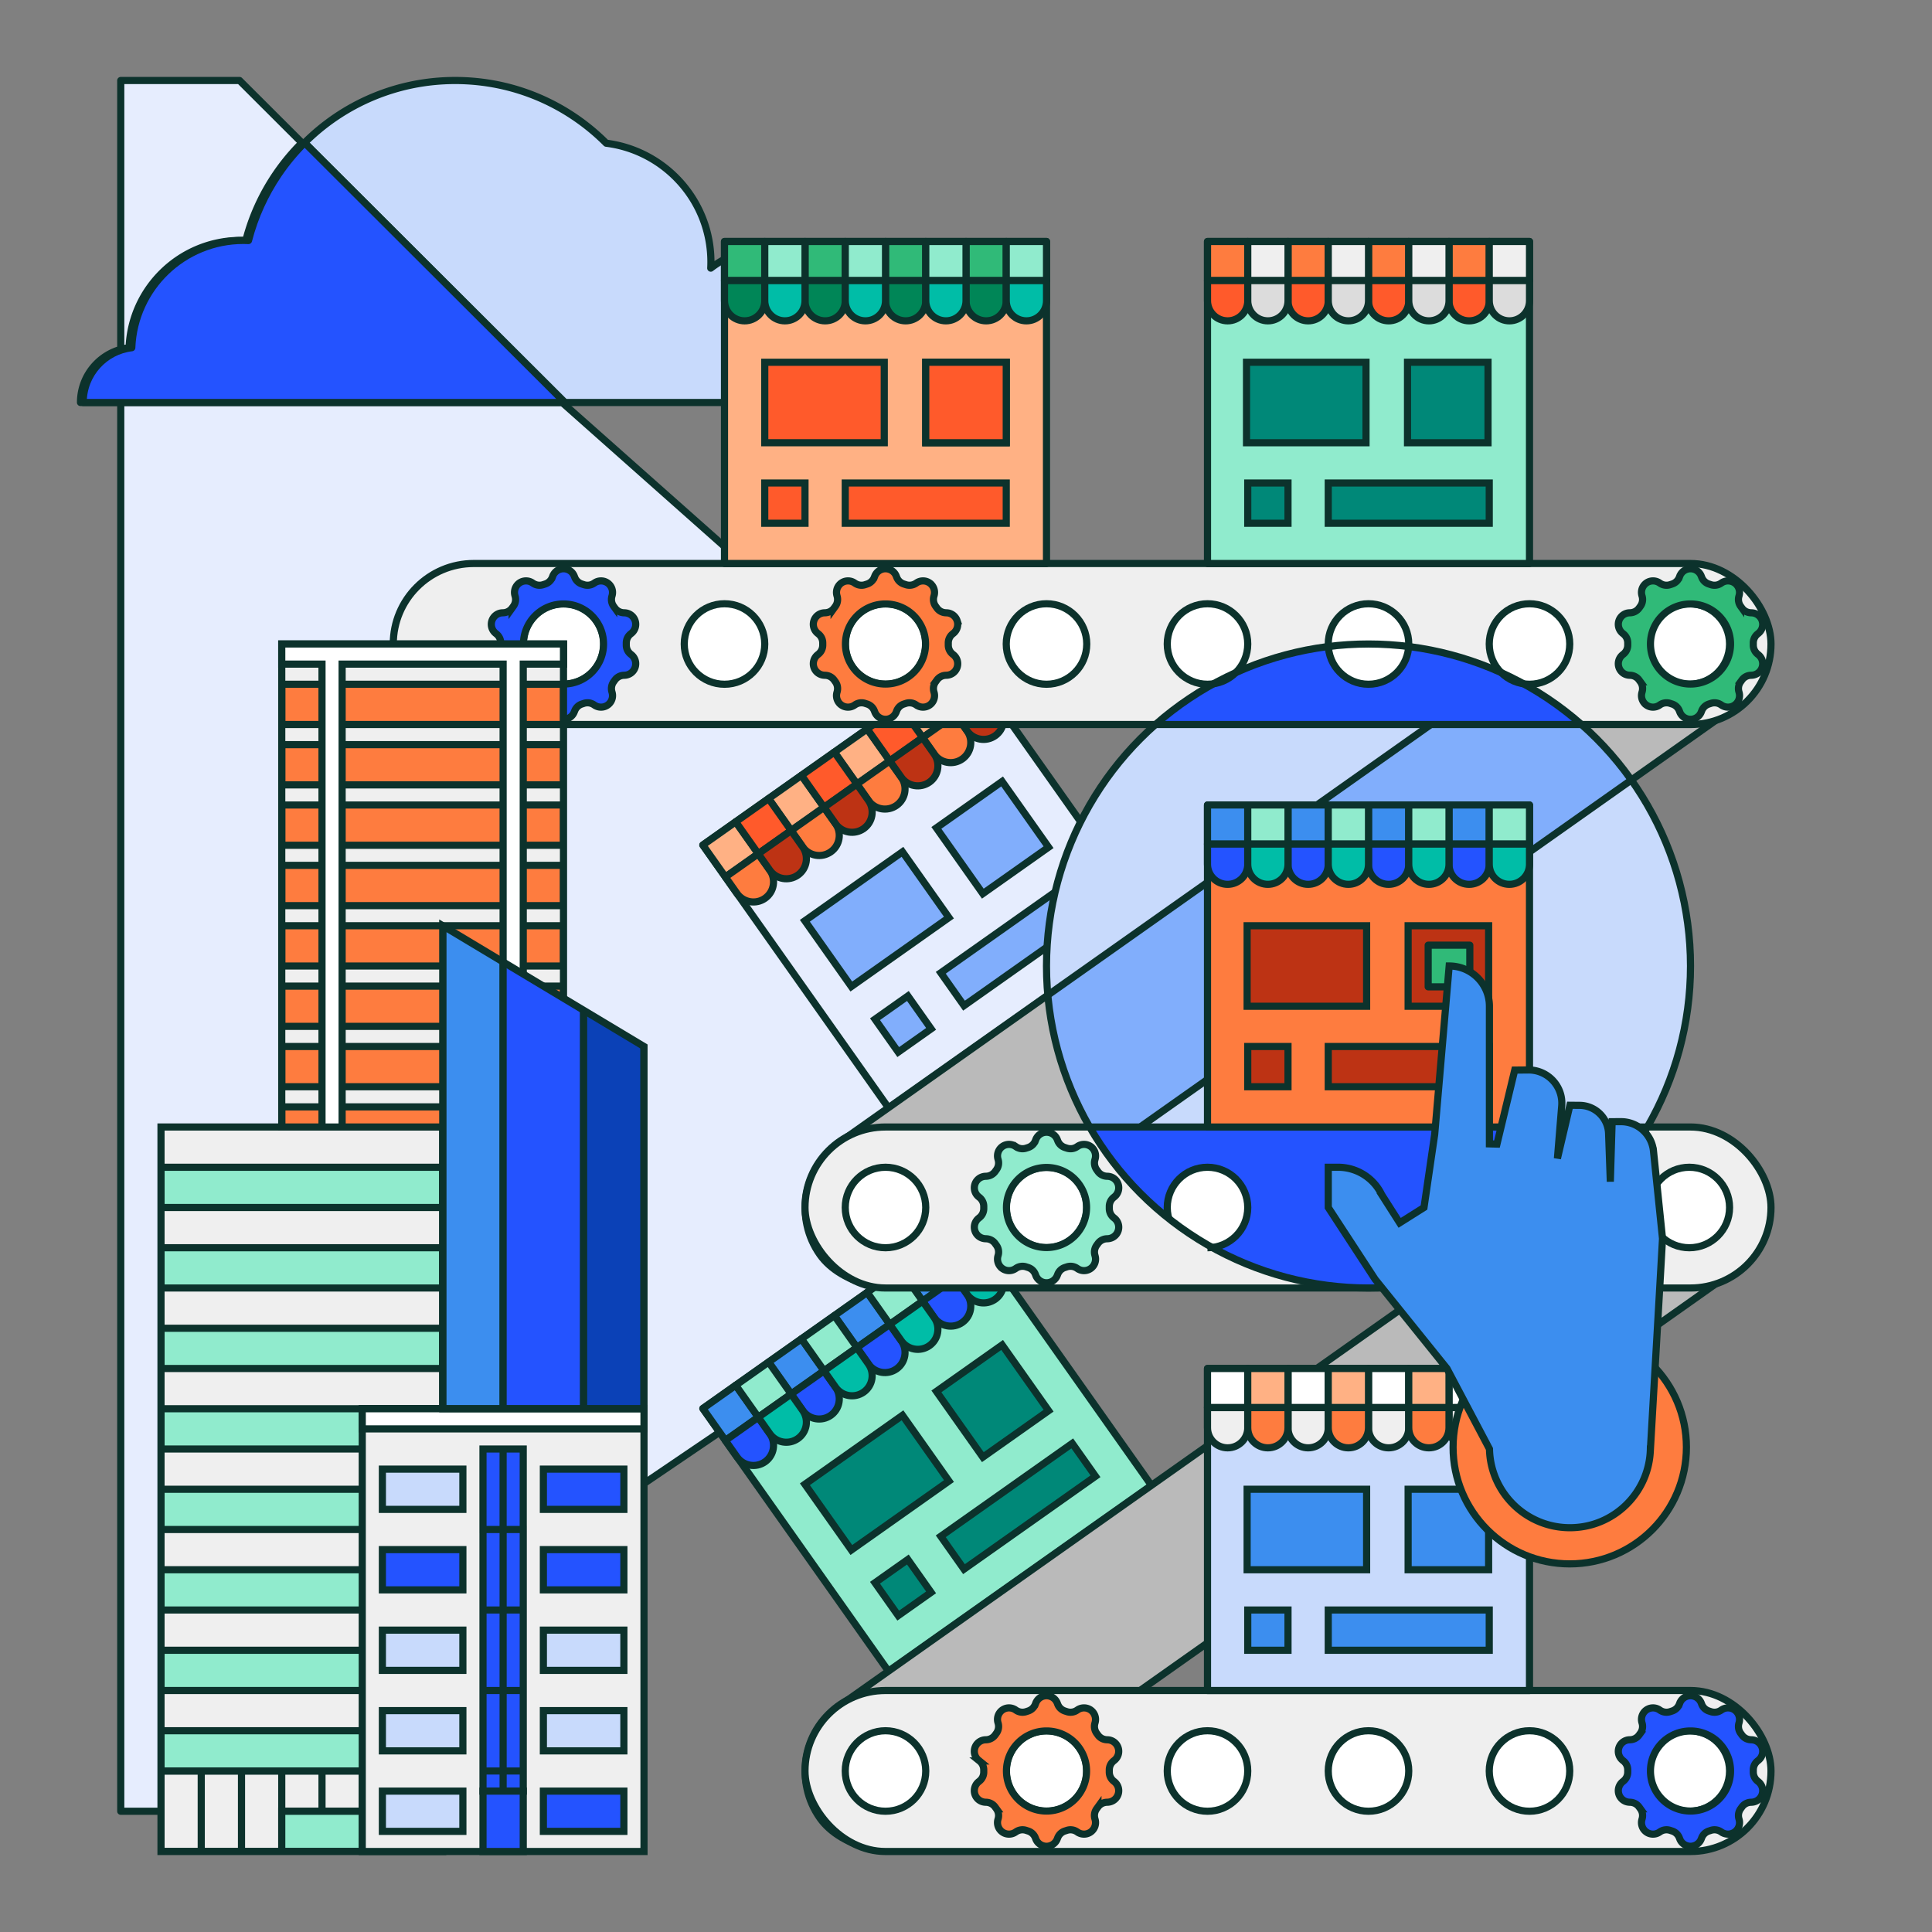 <svg xmlns="http://www.w3.org/2000/svg" viewBox="0 0 1080 1080"><rect x="0" y="0" width="1080" height="1080" fill="#808080" stroke="none"/><defs><clipPath id="clippath"><circle cx="765" cy="540" r="180" class="cls-2"/></clipPath><clipPath id="clippath-1"><path d="M90 630h157.5v405H90z" class="cls-18"/></clipPath><clipPath id="clippath-2"><path d="M157.5 360H315v270H157.5z" class="cls-18"/></clipPath><clipPath id="clippath-3"><path d="m360 585-112.5-67.5v270H360z" class="cls-18"/></clipPath><style>.cls-2{fill:#c8dafc}.cls-10,.cls-11,.cls-12,.cls-13,.cls-14,.cls-15,.cls-17,.cls-18,.cls-2,.cls-21,.cls-22,.cls-23,.cls-26,.cls-27,.cls-28,.cls-29,.cls-30,.cls-31,.cls-32,.cls-34,.cls-35,.cls-36,.cls-5,.cls-6,.cls-7,.cls-8,.cls-9{stroke:#0c322c;stroke-width:4px}.cls-10,.cls-11,.cls-12,.cls-13,.cls-26,.cls-29,.cls-30,.cls-34,.cls-35,.cls-36,.cls-5,.cls-6,.cls-8,.cls-9{stroke-linejoin:round}.cls-31,.cls-5{fill:#2453ff}.cls-14,.cls-15,.cls-17,.cls-18,.cls-2,.cls-21,.cls-22,.cls-23,.cls-27,.cls-28,.cls-31,.cls-32,.cls-7{stroke-miterlimit:10}.cls-6{stroke-linecap:round}.cls-18,.cls-30,.cls-38{fill:#efefef}.cls-17,.cls-35,.cls-6{fill:#90ebcd}.cls-7{fill:#bababa}.cls-8{fill:#30ba78}.cls-9{fill:#ffb184}.cls-10,.cls-14{fill:#fe7c3f}.cls-11,.cls-22{fill:#ff5a2b}.cls-12{fill:#008657}.cls-13{fill:#00bda7}.cls-15,.cls-36{fill:#bd3314}.cls-21,.cls-29{fill:#3c8eef}.cls-23,.cls-34{fill:#fff}.cls-26{fill:#dcdcdc}.cls-27{fill:#81aefc}.cls-28{fill:none}.cls-32{fill:#008878}</style></defs><g id="BG"><path d="m133.91 45 34.87 34.8a120 120 0 0 0-14.66 17.69c-7.54 11.13-13.26 23.59-16.71 36.97-.93-.04-1.87-.07-2.81-.07-33.67 0-61.11 26.63-62.43 59.98C56.87 196.2 45 209.2 45 225h269.25L720 585 90.01 1012.5H67.5V45z" style="stroke:#0c322c;stroke-width:4px;stroke-linejoin:round;fill:#e6edfe"/><path d="M428.32 404h180v180h-180z" style="stroke:#0c322c;stroke-width:4px;stroke-linejoin:round;stroke-linecap:round;fill:#e6edfe" transform="rotate(-35.24 518.257 493.974)"/><path d="m612.399 510.234-73.507 51.93-12.983-18.377 73.507-51.93zM520.497 575.132l-18.376 12.983-12.983-18.377 18.377-12.983z" class="cls-27"/><path d="m503.147 394.482 18.377-12.983 12.607 17.846-18.376 12.982z" class="cls-9"/><path d="m521.53 381.505 18.376-12.983 12.608 17.846-18.377 12.983z" class="cls-11"/><path d="m534.13 399.39-18.38 12.98 6.49 9.19c3.58 5.07 10.6 6.28 15.68 2.7 5.07-3.58 6.28-10.6 2.7-15.68z" class="cls-10"/><path d="m552.51 386.41-18.38 12.98 6.49 9.19c3.58 5.07 10.6 6.28 15.68 2.7 5.07-3.58 6.28-10.6 2.7-15.68z" class="cls-36"/><path d="m466.407 420.457 18.376-12.982 12.608 17.846-18.377 12.982z" class="cls-9"/><path d="m484.77 407.476 18.377-12.982 12.608 17.846-18.377 12.982z" class="cls-11"/><path d="M497.38 425.35 479 438.33l6.49 9.19c3.58 5.07 10.6 6.28 15.68 2.7 5.07-3.58 6.28-10.6 2.7-15.68z" class="cls-10"/><path d="m515.75 412.37-18.38 12.98 6.49 9.19c3.58 5.07 10.6 6.28 15.68 2.7 5.07-3.58 6.28-10.6 2.7-15.68z" class="cls-36"/><path d="m429.642 446.42 18.377-12.982 12.607 17.846-18.376 12.982z" class="cls-9"/><path d="m448.024 433.434 18.377-12.983 12.608 17.846-18.377 12.983z" class="cls-11"/><path d="m460.62 451.31-18.38 12.98 6.49 9.19c3.58 5.07 10.6 6.28 15.68 2.7 5.07-3.58 6.28-10.6 2.7-15.68z" class="cls-10"/><path d="m479 438.33-18.38 12.98 6.49 9.19c3.58 5.07 10.6 6.28 15.68 2.7 5.07-3.58 6.28-10.6 2.7-15.68z" class="cls-36"/><path d="m392.896 472.378 18.377-12.983 12.607 17.846-18.377 12.983z" class="cls-9"/><path d="m411.27 459.397 18.377-12.982 12.607 17.845-18.377 12.983z" class="cls-11"/><path d="m423.87 477.28-18.38 12.98 6.49 9.19c3.58 5.07 10.6 6.28 15.68 2.7 5.07-3.58 6.28-10.6 2.7-15.68z" class="cls-10"/><path d="m442.24 464.3-18.38 12.98 6.49 9.19c3.58 5.07 10.6 6.28 15.68 2.7 5.07-3.58 6.28-10.6 2.7-15.68z" class="cls-36"/><path d="m449.931 514.724 54.559-38.544 25.965 36.753-54.558 38.544zM523.437 462.802l36.753-25.965 25.965 36.753-36.753 25.965z" class="cls-27"/><path d="m392.902 787.366 147.014-103.86 103.86 147.013-147.014 103.86z" class="cls-6"/><path d="m612.383 825.24-73.507 51.93-12.983-18.376 73.507-51.93zM520.481 890.148l-18.376 12.983-12.983-18.377 18.377-12.982z" class="cls-32"/><path d="m503.163 709.475 18.377-12.982 12.607 17.846-18.376 12.982z" class="cls-29"/><path d="m521.545 696.489 18.377-12.983 12.607 17.846-18.376 12.983z" class="cls-35"/><path d="m534.13 714.39-18.38 12.98 6.49 9.19c3.58 5.07 10.6 6.28 15.68 2.7 5.07-3.58 6.28-10.6 2.7-15.68z" class="cls-5"/><path d="m552.51 701.41-18.38 12.98 6.49 9.19c3.58 5.07 10.6 6.28 15.68 2.7 5.07-3.58 6.28-10.6 2.7-15.68z" class="cls-13"/><path d="m466.423 735.441 18.376-12.982 12.608 17.845-18.377 12.983z" class="cls-29"/><path d="m484.787 722.47 18.376-12.982 12.608 17.846-18.377 12.982z" class="cls-35"/><path d="M497.38 740.35 479 753.33l6.49 9.19c3.58 5.07 10.6 6.28 15.68 2.7 5.07-3.58 6.28-10.6 2.7-15.68z" class="cls-5"/><path d="m515.75 727.37-18.38 12.98 6.49 9.19c3.58 5.07 10.6 6.28 15.68 2.7 5.07-3.58 6.28-10.6 2.7-15.68z" class="cls-13"/><path d="m429.658 761.404 18.377-12.982 12.607 17.846-18.376 12.982z" class="cls-29"/><path d="m448.04 748.428 18.377-12.983 12.607 17.846-18.376 12.983z" class="cls-35"/><path d="m460.62 766.31-18.38 12.98 6.49 9.19c3.58 5.07 10.6 6.28 15.68 2.7 5.07-3.58 6.28-10.6 2.7-15.68z" class="cls-5"/><path d="m479 753.33-18.38 12.98 6.49 9.19c3.58 5.07 10.6 6.28 15.68 2.7 5.07-3.58 6.28-10.6 2.7-15.68z" class="cls-13"/><path d="m392.912 787.362 18.376-12.983 12.608 17.846-18.377 12.983z" class="cls-29"/><path d="m411.286 774.391 18.377-12.983 12.607 17.846-18.377 12.983z" class="cls-35"/><path d="m423.87 792.28-18.38 12.98 6.49 9.19c3.58 5.07 10.6 6.28 15.68 2.7 5.07-3.58 6.28-10.6 2.7-15.68z" class="cls-5"/><path d="m442.24 779.3-18.38 12.98 6.49 9.19c3.58 5.07 10.6 6.28 15.68 2.7 5.07-3.58 6.28-10.6 2.7-15.68z" class="cls-13"/><path d="m449.947 829.707 54.559-38.543 25.965 36.753-54.559 38.544zM523.453 777.796l36.753-25.965 25.965 36.753-36.753 25.965z" class="cls-32"/><rect width="636.74" height="90" x="399.99" y="787.7" class="cls-7" rx="45" ry="45" transform="rotate(-35.24 718.266 832.644)"/><rect width="636.74" height="90" x="399.99" y="472.73" class="cls-7" rx="45" ry="45" transform="rotate(-35.24 718.279 517.693)"/><circle cx="646.49" cy="568.49" r="22.5" class="cls-23"/><circle cx="720" cy="516.57" r="22.5" class="cls-23"/><circle cx="793.51" cy="464.64" r="22.5" class="cls-23"/><rect width="770.16" height="90" x="219.84" y="315" class="cls-18" rx="45" ry="45"/><circle cx="944.34" cy="360" r="22.5" class="cls-23"/><circle cx="315" cy="360" r="22.5" class="cls-23"/><circle cx="405" cy="360" r="22.5" class="cls-23"/><circle cx="495" cy="360" r="22.5" class="cls-23"/><circle cx="585" cy="360" r="22.5" class="cls-23"/><circle cx="675" cy="360" r="22.5" class="cls-23"/><circle cx="765" cy="360" r="22.5" class="cls-23"/><circle cx="855" cy="360" r="22.5" class="cls-23"/><rect width="540" height="90" x="450" y="630" class="cls-18" rx="45" ry="45"/><circle cx="944.34" cy="675" r="22.5" class="cls-23"/><circle cx="495" cy="675" r="22.5" class="cls-23"/><circle cx="585" cy="675" r="22.5" class="cls-23"/><path d="M675 697.5c12.43 0 22.5-10.07 22.5-22.5s-10.07-22.5-22.5-22.5-22.5 10.07-22.5 22.5" class="cls-23"/><circle cx="765" cy="675" r="22.5" class="cls-23"/><circle cx="855" cy="675" r="22.5" class="cls-23"/><rect width="540" height="90" x="450" y="945" class="cls-18" rx="45" ry="45"/><circle cx="944.34" cy="990" r="22.5" class="cls-23"/><circle cx="495" cy="990" r="22.5" class="cls-23"/><circle cx="585" cy="990" r="22.5" class="cls-23"/><circle cx="675" cy="990" r="22.5" class="cls-23"/><circle cx="765" cy="990" r="22.5" class="cls-23"/><circle cx="855" cy="990" r="22.5" class="cls-23"/><circle cx="765" cy="540" r="180" style="fill:#c8dafc"/><g style="clip-path:url(#clippath)"><rect width="636.74" height="90" x="399.99" y="472.73" class="cls-27" rx="45" ry="45" transform="rotate(-35.24 718.279 517.693)"/><rect width="770.16" height="90" x="219.84" y="315" class="cls-31" rx="45" ry="45"/><circle cx="944.34" cy="360" r="22.5" class="cls-23"/><circle cx="315" cy="360" r="22.5" class="cls-23"/><circle cx="405" cy="360" r="22.5" class="cls-23"/><circle cx="495" cy="360" r="22.5" class="cls-23"/><circle cx="585" cy="360" r="22.5" class="cls-23"/><circle cx="675" cy="360" r="22.5" class="cls-23"/><circle cx="765" cy="360" r="22.5" class="cls-23"/><circle cx="855" cy="360" r="22.5" class="cls-23"/><rect width="540" height="90" x="450" y="630" class="cls-31" rx="45" ry="45"/><circle cx="944.34" cy="675" r="22.5" class="cls-23"/><circle cx="495" cy="675" r="22.5" class="cls-23"/><circle cx="585" cy="675" r="22.5" class="cls-23"/><circle cx="675" cy="675" r="22.5" class="cls-23"/><circle cx="855" cy="675" r="22.5" class="cls-23"/></g><circle cx="765" cy="540" r="180" class="cls-28"/><path d="m352.98 366.03-.49-.4a6.43 6.43 0 0 1-2.39-5v-1.23c0-1.94.88-3.78 2.39-5l.49-.4c2.07-1.68 2.9-4.46 2.07-6.99a6.435 6.435 0 0 0-5.79-4.44l-.64-.03a6.43 6.43 0 0 1-4.87-2.64l-.72-1a6.46 6.46 0 0 1-1.01-5.45l.17-.61c.69-2.57-.28-5.31-2.43-6.88a6.435 6.435 0 0 0-7.29-.19l-.53.35a6.44 6.44 0 0 1-5.5.73l-1.17-.38c-1.85-.6-3.33-2-4.02-3.82l-.23-.59c-.95-2.49-3.34-4.13-6.01-4.13s-5.06 1.64-6.01 4.13l-.23.59a6.45 6.45 0 0 1-4.02 3.82l-1.17.38c-1.85.6-3.87.33-5.5-.73l-.53-.35a6.434 6.434 0 0 0-9.72 7.07l.17.61c.5 1.88.13 3.88-1.01 5.45l-.72 1a6.43 6.43 0 0 1-4.87 2.64l-.64.03a6.436 6.436 0 0 0-3.72 11.43l.49.4a6.43 6.43 0 0 1 2.39 5v1.23c0 1.94-.88 3.78-2.39 5l-.49.4c-2.07 1.68-2.9 4.46-2.07 6.99.82 2.54 3.13 4.3 5.79 4.44l.64.03c1.94.1 3.73 1.07 4.87 2.64l.72 1a6.46 6.46 0 0 1 1.01 5.45l-.17.61c-.69 2.57.28 5.31 2.43 6.88a6.435 6.435 0 0 0 7.29.19l.53-.35a6.44 6.44 0 0 1 5.5-.73l1.17.38c1.85.6 3.33 2 4.02 3.82l.23.59c.95 2.49 3.34 4.13 6.01 4.13s5.06-1.64 6.01-4.13l.23-.59c.7-1.81 2.17-3.22 4.02-3.82l1.17-.38c1.85-.6 3.87-.33 5.5.73l.53.35a6.436 6.436 0 0 0 9.72-7.07l-.17-.61c-.5-1.88-.13-3.88 1.01-5.45l.72-1a6.43 6.43 0 0 1 4.87-2.64l.64-.03a6.436 6.436 0 0 0 3.72-11.43ZM315 382.38c-12.36 0-22.38-10.02-22.38-22.38s10.02-22.38 22.38-22.38 22.38 10.02 22.38 22.38-10.02 22.38-22.38 22.38Z" class="cls-31"/><path d="M90 630h157.5v405H90z" class="cls-38"/><g style="clip-path:url(#clippath-1)"><path d="M90 697.5h157.5V720H90zM90 652.5h157.5V675H90zM90 787.5h157.5V810H90zM90 742.5h157.5V765H90zM90 877.5h157.5V900H90zM90 832.5h157.5V855H90zM90 967.5h157.5V990H90zM90 922.5h157.5V945H90z" class="cls-17"/><path d="M90 990h22.5v45H90zM112.5 990H135v45h-22.5zM135 990h22.5v45H135zM157.5 990H180v22.5h-22.5zM180 990h22.5v22.5H180zM202.5 990H225v45h-22.5zM225 990h22.5v45H225z" class="cls-28"/><path d="M157.5 1012.5h45v22.5h-45z" class="cls-17"/></g><path d="M90 630h157.5v405H90z" class="cls-28"/><path d="M202.5 787.5H360V1035H202.5z" class="cls-18"/><path d="M281.25 990v11.25H270V990zM292.5 990v11.25h-11.25V990zM281.25 945v45H270v-45zM292.5 945v45h-11.25v-45zM281.25 900v45H270v-45zM292.5 900v45h-11.25v-45zM281.25 855v45H270v-45zM292.5 855v45h-11.25v-45zM281.24 810v45h-11.25v-45zM292.49 810v45h-11.25v-45z" class="cls-31"/><path d="M213.75 821.25h45v22.5h-45z" class="cls-2"/><path d="M213.75 866.25h45v22.5h-45z" class="cls-31"/><path d="M213.75 911.25h45v22.5h-45zM213.75 956.25h45v22.5h-45zM213.75 1001.25h45v22.5h-45z" class="cls-2"/><path d="M303.75 821.25h45v22.5h-45zM303.75 866.25h45v22.5h-45z" class="cls-31"/><path d="M303.75 911.25h45v22.5h-45zM303.75 956.25h45v22.5h-45z" class="cls-2"/><path d="M303.75 1001.25h45v22.5h-45zM270 1001.25h22.5V1035H270z" class="cls-31"/><path d="M202.5 787.5H360v11.25H202.5z" class="cls-23"/><path d="M157.5 360H315v270H157.5z" class="cls-38"/><g style="clip-path:url(#clippath-2)"><path d="M157.5 382.5H315V405H157.5zM157.5 416.25H315v22.5H157.5zM157.5 450H315v22.5H157.5zM157.5 483.75H315v22.5H157.5zM157.5 517.5H315V540H157.5zM157.5 551.25H315v22.5H157.5zM157.5 585H315v22.5H157.5zM157.5 618.75H315v22.5H157.5z" class="cls-14"/></g><path d="M157.5 360H315v270H157.5z" class="cls-28"/><path d="M315 360H157.5v11.25H180V630h11.25V371.25h90V630h11.25V371.25H315z" class="cls-23"/><path d="m360 585-112.5-67.5v270H360z" class="cls-38"/><g style="clip-path:url(#clippath-3)"><path d="M247.5 517.5h33.75v270H247.5z" class="cls-21"/><path d="M281.25 517.5h45v270h-45z" class="cls-31"/><path d="M326.25 517.5H360v270h-33.75z" style="stroke:#0c322c;stroke-width:4px;stroke-miterlimit:10;fill:#0b41b7"/></g><path d="m360 585-112.5-67.5v270H360z" class="cls-28"/></g><g id="Graphic"><path d="M254.44 45c33 0 62.87 13.4 84.47 35.06 32.98 4.17 58.5 32.3 58.5 66.42 0 1.15-.03 2.28-.09 3.41a59.57 59.57 0 0 1 36.29-12.26c33.07 0 59.88 26.81 59.88 59.88 0 9.91-2.42 19.25-6.69 27.49H315.73L170.27 79.8C191.84 58.3 221.58 45 254.44 45Z" style="fill:#c8dafc;stroke:#0c322c;stroke-width:4px;stroke-linejoin:round"/><path d="M191.9 225H46.5c0-15.8 11.87-28.8 27.17-30.63 1.32-33.35 28.76-59.98 62.43-59.98.94 0 1.88.03 2.81.07 3.45-13.38 9.17-25.84 16.71-36.97 4.31-6.37 9.23-12.28 14.66-17.69L315.75 225H191.9Z" class="cls-5"/><path d="m532.98 366.03-.49-.4a6.43 6.43 0 0 1-2.39-5v-1.23c0-1.94.88-3.78 2.39-5l.49-.4c2.07-1.68 2.9-4.46 2.07-6.99a6.435 6.435 0 0 0-5.79-4.44l-.64-.03a6.43 6.43 0 0 1-4.87-2.64l-.72-1a6.46 6.46 0 0 1-1.01-5.45l.17-.61c.69-2.57-.28-5.31-2.43-6.88a6.435 6.435 0 0 0-7.29-.19l-.53.35a6.44 6.44 0 0 1-5.5.73l-1.17-.38c-1.85-.6-3.33-2-4.02-3.82l-.23-.59c-.95-2.49-3.34-4.13-6.01-4.13s-5.06 1.64-6.01 4.13l-.23.59a6.45 6.45 0 0 1-4.02 3.82l-1.17.38c-1.85.6-3.87.33-5.5-.73l-.53-.35a6.434 6.434 0 0 0-9.72 7.07l.17.61c.5 1.88.13 3.88-1.01 5.45l-.72 1a6.43 6.43 0 0 1-4.87 2.64l-.64.03a6.436 6.436 0 0 0-3.72 11.43l.49.4a6.43 6.43 0 0 1 2.39 5v1.23c0 1.94-.88 3.78-2.39 5l-.49.4c-2.07 1.68-2.9 4.46-2.07 6.99.82 2.54 3.13 4.3 5.79 4.44l.64.03c1.94.1 3.73 1.07 4.87 2.64l.72 1a6.46 6.46 0 0 1 1.01 5.45l-.17.61c-.69 2.57.28 5.31 2.43 6.88a6.435 6.435 0 0 0 7.29.19l.53-.35a6.44 6.44 0 0 1 5.5-.73l1.17.38c1.85.6 3.33 2 4.02 3.82l.23.59c.95 2.49 3.34 4.13 6.01 4.13s5.06-1.64 6.01-4.13l.23-.59c.7-1.81 2.17-3.22 4.02-3.82l1.17-.38c1.85-.6 3.87-.33 5.5.73l.53.35a6.436 6.436 0 0 0 9.72-7.07l-.17-.61c-.5-1.88-.13-3.88 1.01-5.45l.72-1a6.43 6.43 0 0 1 4.87-2.64l.64-.03a6.436 6.436 0 0 0 3.72-11.43ZM495 382.38c-12.36 0-22.38-10.02-22.38-22.38s10.02-22.38 22.38-22.38 22.38 10.02 22.38 22.38-10.02 22.38-22.38 22.38Z" class="cls-14"/><path d="m982.98 366.03-.49-.4a6.43 6.43 0 0 1-2.39-5v-1.23c0-1.94.88-3.78 2.39-5l.49-.4c2.07-1.68 2.9-4.46 2.07-6.99a6.435 6.435 0 0 0-5.79-4.44l-.64-.03a6.43 6.43 0 0 1-4.87-2.64l-.72-1a6.46 6.46 0 0 1-1.01-5.45l.17-.61c.69-2.57-.28-5.31-2.43-6.88a6.435 6.435 0 0 0-7.29-.19l-.53.35a6.44 6.44 0 0 1-5.5.73l-1.17-.38c-1.85-.6-3.33-2-4.02-3.82l-.23-.59c-.95-2.49-3.34-4.13-6.01-4.13s-5.06 1.64-6.01 4.13l-.23.59a6.45 6.45 0 0 1-4.02 3.82l-1.17.38c-1.85.6-3.87.33-5.5-.73l-.53-.35a6.434 6.434 0 0 0-9.72 7.07l.17.61c.5 1.88.13 3.88-1.01 5.45l-.72 1a6.43 6.43 0 0 1-4.87 2.64l-.64.03a6.436 6.436 0 0 0-3.72 11.43l.49.4a6.43 6.43 0 0 1 2.39 5v1.23c0 1.94-.88 3.78-2.39 5l-.49.4c-2.07 1.68-2.9 4.46-2.07 6.99.82 2.54 3.13 4.3 5.79 4.44l.64.03c1.94.1 3.73 1.07 4.87 2.64l.72 1a6.46 6.46 0 0 1 1.01 5.45l-.17.61c-.69 2.57.28 5.31 2.43 6.88a6.435 6.435 0 0 0 7.29.19l.53-.35a6.44 6.44 0 0 1 5.5-.73l1.17.38c1.85.6 3.33 2 4.02 3.82l.23.59c.95 2.49 3.34 4.13 6.01 4.13s5.06-1.64 6.01-4.13l.23-.59c.7-1.81 2.17-3.22 4.02-3.82l1.17-.38c1.85-.6 3.87-.33 5.5.73l.53.35a6.436 6.436 0 0 0 9.72-7.07l-.17-.61c-.5-1.88-.13-3.88 1.01-5.45l.72-1a6.43 6.43 0 0 1 4.87-2.64l.64-.03a6.436 6.436 0 0 0 3.72-11.43ZM945 382.38c-12.36 0-22.38-10.02-22.38-22.38s10.02-22.38 22.38-22.38 22.38 10.02 22.38 22.38-10.02 22.38-22.38 22.38Z" style="stroke:#0c322c;stroke-width:4px;stroke-miterlimit:10;fill:#30ba78"/><path d="m622.99 681.02-.49-.4a6.43 6.43 0 0 1-2.39-5v-1.23c0-1.94.88-3.78 2.39-5l.49-.4c2.07-1.68 2.9-4.46 2.07-6.99a6.435 6.435 0 0 0-5.79-4.44l-.64-.03a6.43 6.43 0 0 1-4.87-2.64l-.72-1a6.46 6.46 0 0 1-1.01-5.45l.17-.61c.69-2.57-.28-5.31-2.43-6.88a6.435 6.435 0 0 0-7.29-.19l-.53.35a6.44 6.44 0 0 1-5.5.73l-1.17-.38c-1.85-.6-3.33-2-4.02-3.82l-.23-.59c-.95-2.49-3.34-4.13-6.01-4.13s-5.06 1.64-6.01 4.13l-.23.59a6.45 6.45 0 0 1-4.02 3.82l-1.17.38c-1.85.6-3.87.33-5.5-.73l-.53-.35a6.434 6.434 0 0 0-9.72 7.07l.17.61c.5 1.88.13 3.88-1.01 5.45l-.72 1a6.43 6.43 0 0 1-4.87 2.64l-.64.03a6.436 6.436 0 0 0-3.72 11.43l.49.4a6.43 6.43 0 0 1 2.39 5v1.23c0 1.94-.88 3.78-2.39 5l-.49.4c-2.07 1.68-2.9 4.46-2.07 6.99.82 2.54 3.13 4.3 5.79 4.44l.64.03c1.94.1 3.73 1.07 4.87 2.64l.72 1a6.46 6.46 0 0 1 1.01 5.45l-.17.61c-.69 2.57.28 5.31 2.43 6.88a6.435 6.435 0 0 0 7.29.19l.53-.35a6.44 6.44 0 0 1 5.5-.73l1.17.38c1.85.6 3.33 2 4.02 3.82l.23.59c.95 2.49 3.34 4.13 6.01 4.13s5.06-1.64 6.01-4.13l.23-.59c.7-1.81 2.17-3.22 4.02-3.82l1.17-.38c1.85-.6 3.87-.33 5.5.73l.53.35a6.436 6.436 0 0 0 9.72-7.07l-.17-.61c-.5-1.88-.13-3.88 1.01-5.45l.72-1a6.43 6.43 0 0 1 4.87-2.64l.64-.03a6.436 6.436 0 0 0 3.72-11.43Zm-37.98 16.36c-12.36 0-22.38-10.02-22.38-22.38s10.02-22.38 22.38-22.38 22.38 10.02 22.38 22.38-10.02 22.38-22.38 22.38Z" class="cls-17"/><path d="m982.98 996.02-.49-.4a6.43 6.43 0 0 1-2.39-5v-1.23c0-1.94.88-3.78 2.39-5l.49-.4c2.07-1.68 2.9-4.46 2.07-6.99a6.435 6.435 0 0 0-5.79-4.44l-.64-.03a6.43 6.43 0 0 1-4.87-2.64l-.72-1a6.46 6.46 0 0 1-1.01-5.45l.17-.61c.69-2.57-.28-5.31-2.43-6.88a6.435 6.435 0 0 0-7.29-.19l-.53.35a6.44 6.44 0 0 1-5.5.73l-1.17-.38c-1.85-.6-3.33-2-4.02-3.82l-.23-.59c-.95-2.49-3.34-4.13-6.01-4.13s-5.06 1.64-6.01 4.13l-.23.59a6.45 6.45 0 0 1-4.02 3.82l-1.17.38c-1.85.6-3.87.33-5.5-.73l-.53-.35a6.434 6.434 0 0 0-9.72 7.07l.17.61c.5 1.88.13 3.88-1.01 5.45l-.72 1a6.43 6.43 0 0 1-4.87 2.64l-.64.03c-2.66.14-4.96 1.9-5.79 4.44s0 5.32 2.07 6.99l.49.4a6.43 6.43 0 0 1 2.39 5v1.23c0 1.94-.88 3.78-2.39 5l-.49.4c-2.07 1.68-2.9 4.46-2.07 6.99.82 2.54 3.13 4.3 5.79 4.44l.64.03c1.94.1 3.73 1.07 4.87 2.64l.72 1a6.46 6.46 0 0 1 1.01 5.45l-.17.61c-.69 2.57.28 5.31 2.43 6.88a6.435 6.435 0 0 0 7.29.19l.53-.35a6.44 6.44 0 0 1 5.5-.73l1.17.38c1.85.6 3.33 2 4.02 3.82l.23.59c.95 2.49 3.34 4.13 6.01 4.13s5.06-1.64 6.01-4.13l.23-.59c.7-1.81 2.17-3.22 4.02-3.82l1.17-.38c1.85-.6 3.87-.33 5.5.73l.53.35a6.436 6.436 0 0 0 9.72-7.07l-.17-.61c-.5-1.88-.13-3.88 1.01-5.45l.72-1a6.43 6.43 0 0 1 4.87-2.64l.64-.03a6.436 6.436 0 0 0 3.72-11.43ZM945 1012.38c-12.36 0-22.38-10.02-22.38-22.38s10.02-22.38 22.38-22.38 22.38 10.02 22.38 22.38-10.02 22.38-22.38 22.38Z" class="cls-31"/><path d="m622.98 996.02-.49-.4a6.43 6.43 0 0 1-2.39-5v-1.23c0-1.94.88-3.78 2.39-5l.49-.4c2.07-1.68 2.9-4.46 2.07-6.99a6.435 6.435 0 0 0-5.79-4.44l-.64-.03a6.43 6.43 0 0 1-4.87-2.64l-.72-1a6.46 6.46 0 0 1-1.01-5.45l.17-.61c.69-2.57-.28-5.31-2.43-6.88a6.435 6.435 0 0 0-7.29-.19l-.53.35a6.44 6.44 0 0 1-5.5.73l-1.17-.38c-1.85-.6-3.33-2-4.02-3.82l-.23-.59c-.95-2.49-3.34-4.13-6.01-4.13s-5.06 1.64-6.01 4.13l-.23.59a6.45 6.45 0 0 1-4.02 3.82l-1.17.38c-1.85.6-3.87.33-5.5-.73l-.53-.35a6.434 6.434 0 0 0-9.72 7.07l.17.61c.5 1.88.13 3.88-1.01 5.45l-.72 1a6.43 6.43 0 0 1-4.87 2.64l-.64.03c-2.66.14-4.96 1.9-5.79 4.44s0 5.32 2.07 6.99l.49.4a6.43 6.43 0 0 1 2.39 5v1.23c0 1.94-.88 3.78-2.39 5l-.49.4c-2.07 1.68-2.9 4.46-2.07 6.99.82 2.54 3.13 4.3 5.79 4.44l.64.03c1.94.1 3.73 1.07 4.87 2.64l.72 1a6.46 6.46 0 0 1 1.01 5.45l-.17.61c-.69 2.57.28 5.31 2.43 6.88a6.435 6.435 0 0 0 7.29.19l.53-.35a6.44 6.44 0 0 1 5.5-.73l1.17.38c1.85.6 3.33 2 4.02 3.82l.23.59c.95 2.49 3.34 4.13 6.01 4.13s5.06-1.64 6.01-4.13l.23-.59c.7-1.81 2.17-3.22 4.02-3.82l1.17-.38c1.85-.6 3.87-.33 5.5.73l.53.35a6.436 6.436 0 0 0 9.72-7.07l-.17-.61c-.5-1.88-.13-3.88 1.01-5.45l.72-1a6.43 6.43 0 0 1 4.87-2.64l.64-.03a6.436 6.436 0 0 0 3.72-11.43ZM585 1012.38c-12.36 0-22.38-10.02-22.38-22.38s10.02-22.38 22.38-22.38 22.38 10.02 22.38 22.38-10.02 22.38-22.38 22.38Z" class="cls-14"/><path d="M675 450h180v180H675z" style="stroke:#0c322c;stroke-width:4px;stroke-linejoin:round;stroke-linecap:round;fill:#fe7c3f"/><path d="M832.5 607.5h-90V585h90zM720 607.5h-22.5V585H720z" class="cls-15"/><path d="M810 450h22.5v21.85H810z" class="cls-29"/><path d="M832.5 450H855v21.85h-22.5z" class="cls-35"/><path d="M832.5 471.85H810v11.25c0 6.21 5.04 11.25 11.25 11.25s11.25-5.04 11.25-11.25z" class="cls-5"/><path d="M855 471.85h-22.5v11.25c0 6.21 5.04 11.25 11.25 11.25S855 489.31 855 483.1z" class="cls-13"/><path d="M765 450h22.5v21.85H765z" class="cls-29"/><path d="M787.5 450H810v21.85h-22.5z" class="cls-35"/><path d="M787.5 471.85H765v11.25c0 6.21 5.04 11.25 11.25 11.25s11.25-5.04 11.25-11.25z" class="cls-5"/><path d="M810 471.85h-22.5v11.25c0 6.21 5.04 11.25 11.25 11.25S810 489.31 810 483.1z" class="cls-13"/><path d="M720 450h22.5v21.85H720z" class="cls-29"/><path d="M742.5 450H765v21.85h-22.5z" class="cls-35"/><path d="M742.5 471.85H720v11.25c0 6.21 5.04 11.25 11.25 11.25s11.25-5.04 11.25-11.25z" class="cls-5"/><path d="M765 471.85h-22.5v11.25c0 6.21 5.04 11.25 11.25 11.25S765 489.31 765 483.1z" class="cls-13"/><path d="M675 450h22.5v21.85H675z" class="cls-29"/><path d="M697.5 450H720v21.85h-22.5z" class="cls-35"/><path d="M697.5 471.85H675v11.25c0 6.21 5.04 11.25 11.25 11.25s11.25-5.04 11.25-11.25z" class="cls-5"/><path d="M720 471.85h-22.5v11.25c0 6.21 5.04 11.25 11.25 11.25S720 489.31 720 483.1z" class="cls-13"/><path d="M697.15 517.5h66.8v45h-66.8zM787.15 517.5h45v45h-45z" class="cls-15"/><path d="M675 765h180v180H675z" style="fill:#c8dafc;stroke:#0c322c;stroke-width:4px;stroke-linejoin:round;stroke-linecap:round"/><path d="M832.5 922.5h-90V900h90zM720 922.5h-22.5V900H720z" class="cls-21"/><path d="M810 765h22.5v21.85H810z" class="cls-34"/><path d="M832.5 765H855v21.85h-22.5z" class="cls-9"/><path d="M832.5 786.85H810v11.25c0 6.21 5.04 11.25 11.25 11.25s11.25-5.04 11.25-11.25z" class="cls-30"/><path d="M855 786.85h-22.5v11.25c0 6.21 5.04 11.25 11.25 11.25S855 804.31 855 798.1z" class="cls-10"/><path d="M765 765h22.5v21.85H765z" class="cls-34"/><path d="M787.5 765H810v21.85h-22.5z" class="cls-9"/><path d="M787.5 786.85H765v11.25c0 6.21 5.04 11.25 11.25 11.25s11.25-5.04 11.25-11.25z" class="cls-30"/><path d="M810 786.85h-22.5v11.25c0 6.21 5.04 11.25 11.25 11.25S810 804.31 810 798.1z" class="cls-10"/><path d="M720 765h22.5v21.85H720z" class="cls-34"/><path d="M742.5 765H765v21.85h-22.5z" class="cls-9"/><path d="M742.5 786.85H720v11.25c0 6.21 5.04 11.25 11.25 11.25s11.25-5.04 11.25-11.25z" class="cls-30"/><path d="M765 786.85h-22.5v11.25c0 6.21 5.04 11.25 11.25 11.25S765 804.31 765 798.1z" class="cls-10"/><path d="M675 765h22.5v21.85H675z" class="cls-34"/><path d="M697.5 765H720v21.85h-22.5z" class="cls-9"/><path d="M697.5 786.85H675v11.25c0 6.21 5.04 11.25 11.25 11.25s11.25-5.04 11.25-11.25z" class="cls-30"/><path d="M720 786.85h-22.5v11.25c0 6.21 5.04 11.25 11.25 11.25S720 804.31 720 798.1z" class="cls-10"/><path d="M697.15 832.5h66.8v45h-66.8zM787.15 832.5h45v45h-45z" class="cls-21"/><path d="M675 135h180v180H675z" class="cls-6"/><path d="M832.5 292.5h-90V270h90zM720 292.5h-22.5V270H720z" class="cls-32"/><path d="M810.01 135h22.5v21.85h-22.5z" class="cls-10"/><path d="M832.51 135h22.5v21.85h-22.5z" class="cls-30"/><path d="M832.51 156.85h-22.5v11.25c0 6.21 5.04 11.25 11.25 11.25s11.25-5.04 11.25-11.25z" class="cls-11"/><path d="M855.01 156.85h-22.5v11.25c0 6.21 5.04 11.25 11.25 11.25s11.25-5.04 11.25-11.25z" class="cls-26"/><path d="M765.01 135h22.5v21.85h-22.5z" class="cls-10"/><path d="M787.51 135h22.5v21.85h-22.5z" class="cls-30"/><path d="M787.51 156.85h-22.5v11.25c0 6.21 5.04 11.25 11.25 11.25s11.25-5.04 11.25-11.25z" class="cls-11"/><path d="M810.01 156.85h-22.5v11.25c0 6.21 5.04 11.25 11.25 11.25s11.25-5.04 11.25-11.25z" class="cls-26"/><path d="M720.01 135h22.5v21.85h-22.5z" class="cls-10"/><path d="M742.51 135h22.5v21.85h-22.5z" class="cls-30"/><path d="M742.51 156.85h-22.5v11.25c0 6.21 5.04 11.25 11.25 11.25s11.25-5.04 11.25-11.25z" class="cls-11"/><path d="M765.01 156.85h-22.5v11.25c0 6.21 5.04 11.25 11.25 11.25s11.25-5.04 11.25-11.25z" class="cls-26"/><path d="M675.01 135h22.5v21.85h-22.5z" class="cls-10"/><path d="M697.51 135h22.5v21.85h-22.5z" class="cls-30"/><path d="M697.51 156.85h-22.5v11.25c0 6.21 5.04 11.25 11.25 11.25s11.25-5.04 11.25-11.25z" class="cls-11"/><path d="M720.01 156.85h-22.5v11.25c0 6.21 5.04 11.25 11.25 11.25s11.25-5.04 11.25-11.25z" class="cls-26"/><path d="M696.81 202.5h66.8v45h-66.8zM786.81 202.5h45v45h-45z" class="cls-32"/><path d="M405 135h180v180H405z" style="stroke:#0c322c;stroke-width:4px;stroke-linejoin:round;stroke-linecap:round;fill:#ffb184"/><path d="M427.51 202.5h66.8v45h-66.8zM562.5 292.5h-90V270h90zM450 292.5h-22.5V270H450z" class="cls-22"/><path d="M517.5 202.5h45v45h-45z" class="cls-15"/><path d="M540.01 135h22.5v21.85h-22.5z" class="cls-8"/><path d="M562.51 135h22.5v21.85h-22.5z" class="cls-35"/><path d="M562.51 156.85h-22.5v11.25c0 6.21 5.04 11.25 11.25 11.25s11.25-5.04 11.25-11.25z" class="cls-12"/><path d="M585.01 156.85h-22.5v11.25c0 6.21 5.04 11.25 11.25 11.25s11.25-5.04 11.25-11.25z" class="cls-13"/><path d="M495.01 135h22.5v21.85h-22.5z" class="cls-8"/><path d="M517.51 135h22.5v21.85h-22.5z" class="cls-35"/><path d="M517.51 156.85h-22.5v11.25c0 6.21 5.04 11.25 11.25 11.25s11.25-5.04 11.25-11.25z" class="cls-12"/><path d="M540.01 156.85h-22.5v11.25c0 6.21 5.04 11.25 11.25 11.25s11.25-5.04 11.25-11.25z" class="cls-13"/><path d="M450.01 135h22.5v21.85h-22.5z" class="cls-8"/><path d="M472.51 135h22.5v21.85h-22.5z" class="cls-35"/><path d="M472.51 156.85h-22.5v11.25c0 6.21 5.04 11.25 11.25 11.25s11.25-5.04 11.25-11.25z" class="cls-12"/><path d="M495.01 156.85h-22.5v11.25c0 6.21 5.04 11.25 11.25 11.25s11.25-5.04 11.25-11.25z" class="cls-13"/><path d="M405.01 135h22.5v21.85h-22.5z" class="cls-8"/><path d="M427.51 135h22.5v21.85h-22.5z" class="cls-35"/><path d="M427.51 156.85h-22.5v11.25c0 6.21 5.04 11.25 11.25 11.25s11.25-5.04 11.25-11.25z" class="cls-12"/><path d="M450.01 156.85h-22.5v11.25c0 6.21 5.04 11.25 11.25 11.25s11.25-5.04 11.25-11.25z" class="cls-13"/><path d="M517.5 202.5h45v45h-45z" class="cls-22"/><path d="M798.36 528.36h23.28v23.28h-23.28z" class="cls-8"/><circle cx="877.5" cy="809" r="65.22" class="cls-14"/><path d="M924.29 643.39c-.96-9.33-8.85-16.41-18.23-16.37l-4.87.02-1.01 33.52-.97-26.93c-.32-8.72-7.44-15.65-16.17-15.73l-5.45-.05-6.98 29.74 2.4-29.4c.89-10.88-7.75-20.17-18.67-20.07l-7.59.07-9.94 41.36-4.21-.12v-76.94c0-12.43-10.07-22.5-22.5-22.5l-8.1 94.16-5.97 40.84-13.61 8.58-10.05-15.77a27 27 0 0 0-24.34-15.3h-5.52V675l26.2 40.13L808.86 765l23.77 45c.53 24.39 20.46 44 44.97 44s44.44-19.61 44.97-44h.03l4.95-85.84 1.81-31.77-5.06-49Z" class="cls-21"/></g></svg>
